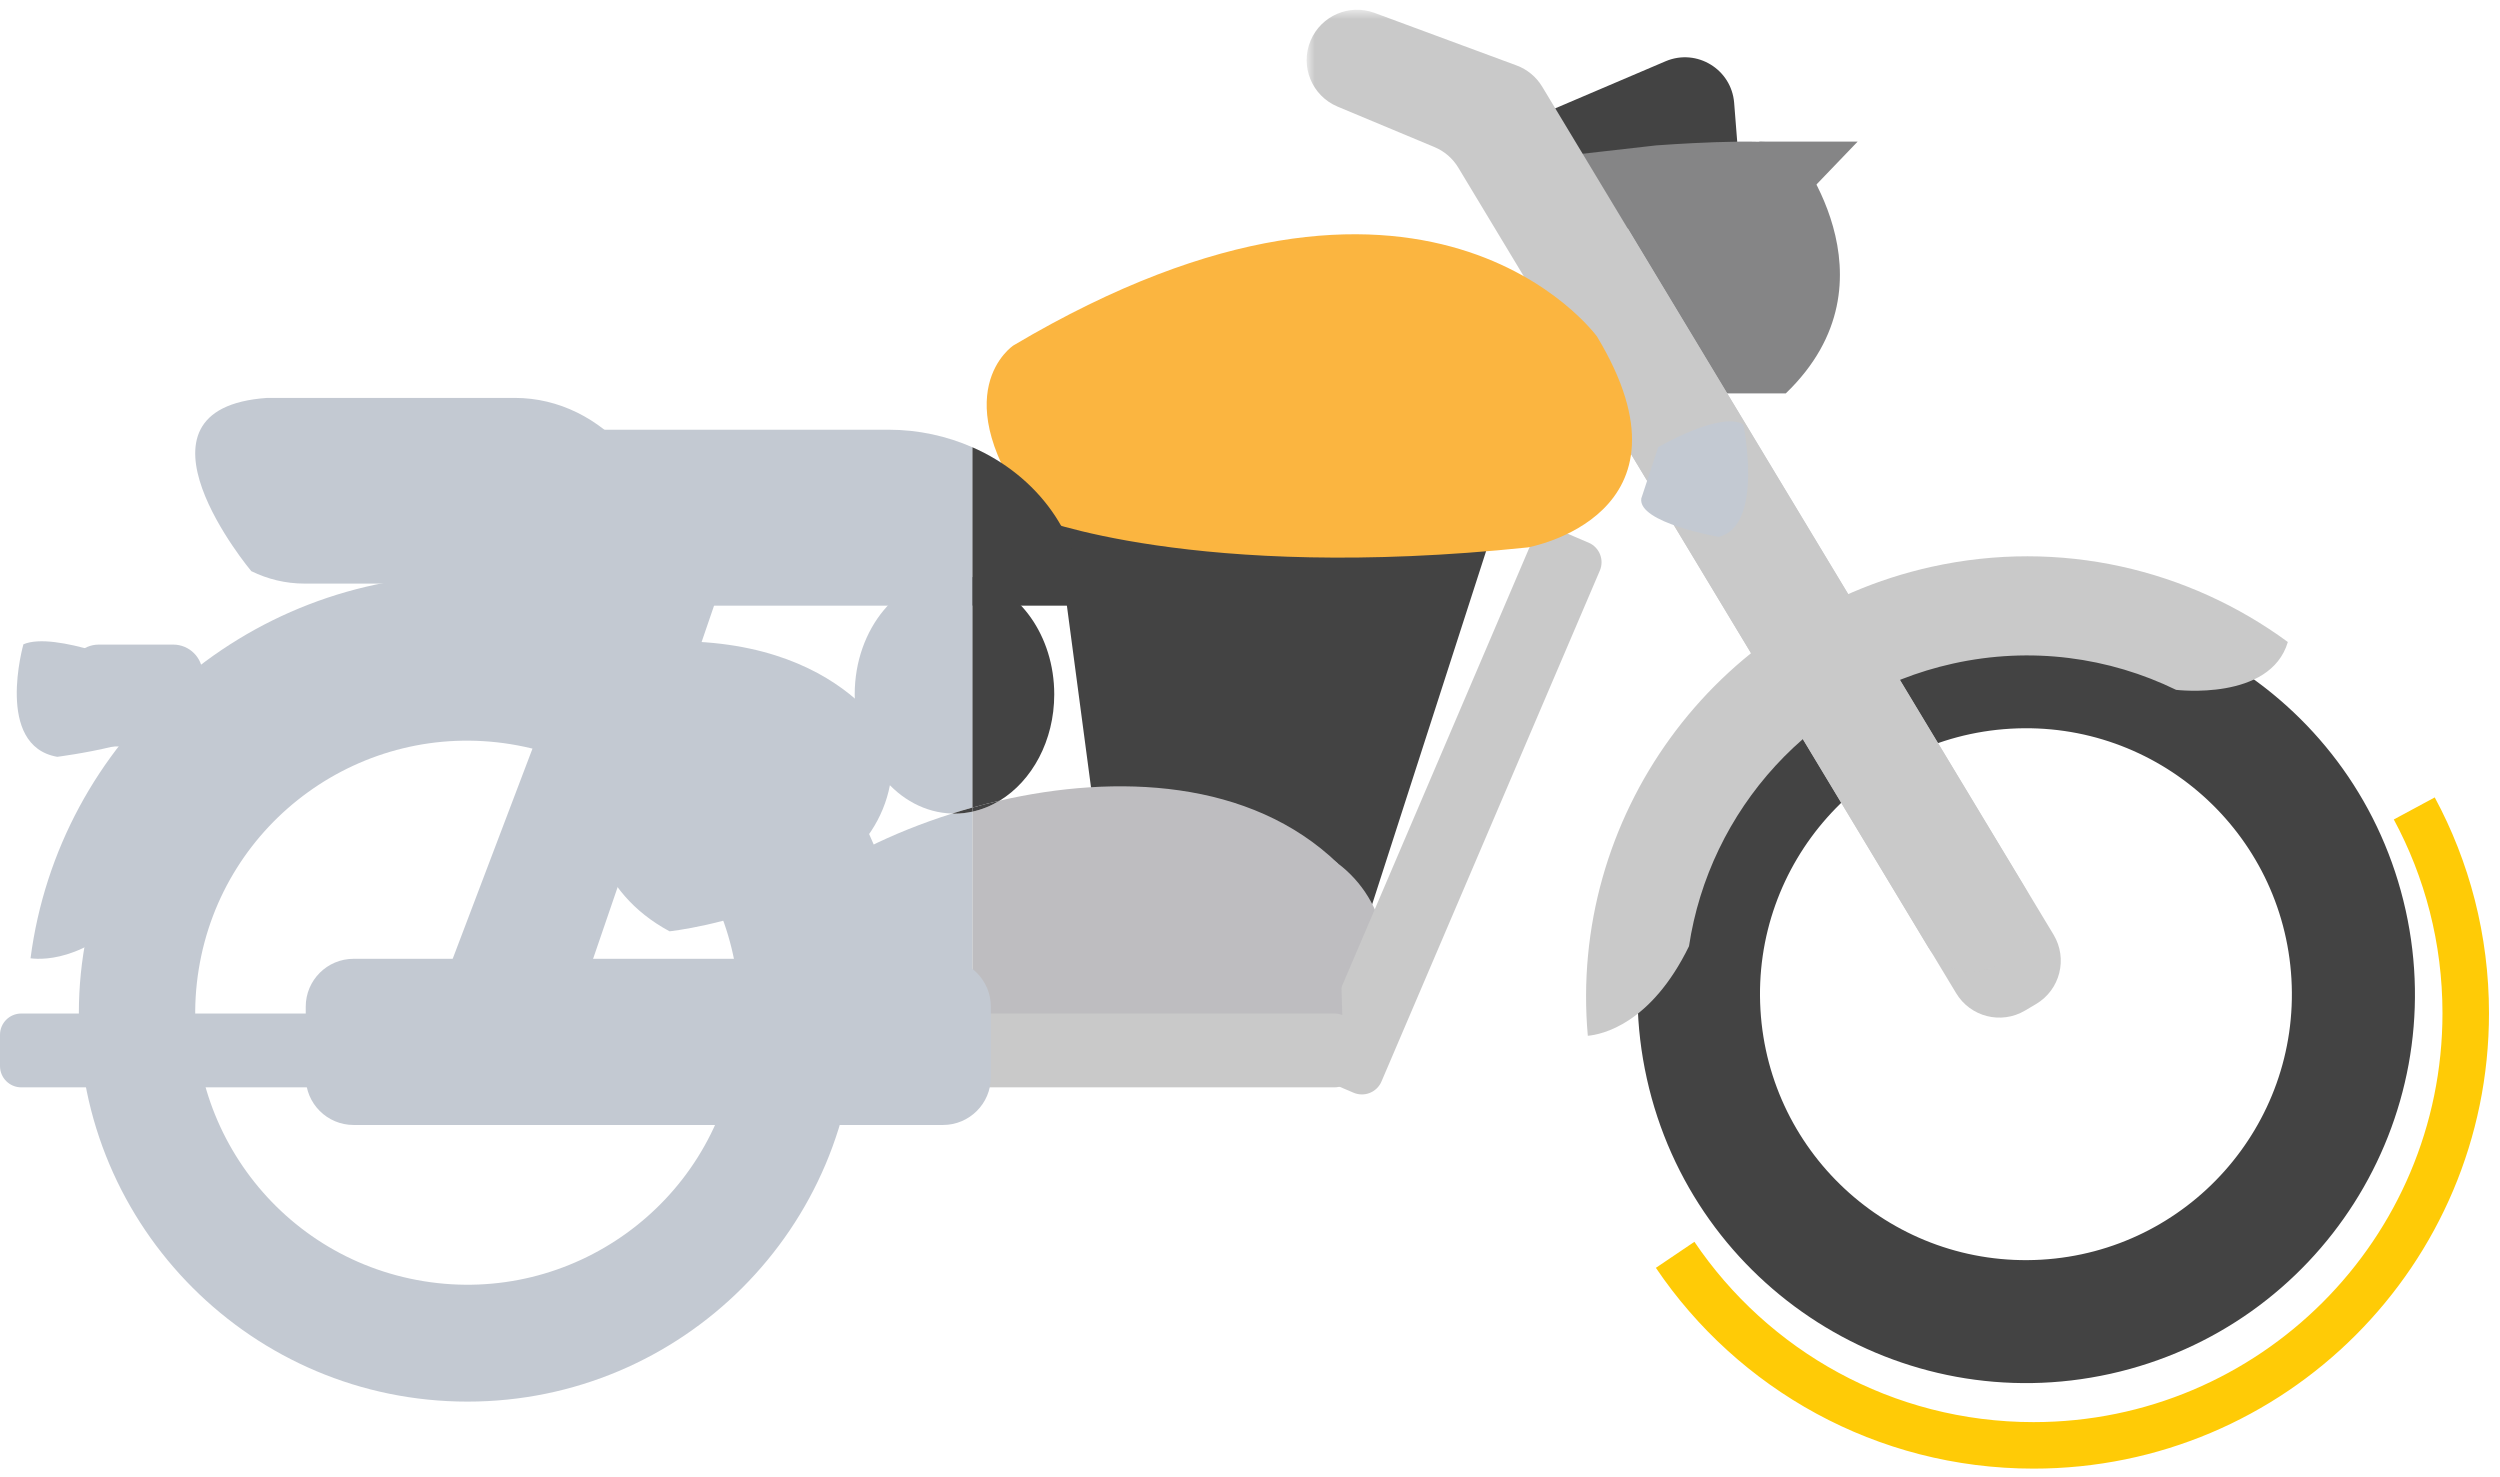 <svg xmlns="http://www.w3.org/2000/svg" xmlns:xlink="http://www.w3.org/1999/xlink" width="215" height="127" viewBox="0 0 215 127">
    <defs>
        <path id="85m9kn3xqa" d="M0.794 0.698L63.254 0.698 63.254 83.429 0.794 83.429z"/>
    </defs>
    <g fill="none" fill-rule="evenodd">
        <g>
            <g>
                <path stroke="#FFCB06" stroke-width="4" d="M144.062 107.915c6.68 9.886 17.992 16.387 30.822 16.387 20.527 0 37.169-16.642 37.169-37.17 0-6.37-1.602-12.365-4.426-17.606" transform="translate(-139 -225) translate(139 225)"/>
                <path fill="#858586" d="M151.3 12.177L159.758 12.177 153.874 18.305z" transform="translate(-139 -225) translate(139 225)"/>
                <path fill="#434343" d="M132.727 9.753l10.54-4.496c2.666-1.113 5.643.705 5.87 3.587l.394 4.986c.099 1.243-.137 2.488-.682 3.61l-6.657 13.672-9.465-21.359z" transform="translate(-139 -225) translate(139 225)"/>
                <path fill="#858586" d="M142.428 12.504s9.683-.735 11.643 0c0 0 9.683 11.52-.49 21.326h-8.212l-13.726-20.1 10.785-1.226z" transform="translate(-139 -225) translate(139 225)"/>
                <path fill="#434343" d="M175.554 108.333c-12.61.731-23.425-8.899-24.156-21.51-.73-12.61 8.898-23.425 21.509-24.156 12.61-.73 23.425 8.9 24.156 21.51.732 12.61-8.9 23.425-21.51 24.156m31.33-30.064c-4.003-18.02-21.856-29.382-39.876-25.379-18.019 4.004-29.382 21.856-25.378 39.876 4.003 18.02 21.856 29.382 39.876 25.379 18.02-4.004 29.382-21.856 25.379-39.876" transform="translate(-139 -225) translate(139 225)"/>
                <path fill="#C3C9D2" d="M63.275 90.836c-2.068 12.752-14.082 21.415-26.834 19.347-12.754-2.067-21.416-14.081-19.348-26.834 2.067-12.753 14.08-21.415 26.834-19.348C56.68 66.07 65.342 78.083 63.275 90.836m-23.07-37.144c-18.459 0-33.423 14.964-33.423 33.423 0 18.46 14.964 33.423 33.423 33.423 18.459 0 33.423-14.964 33.423-33.423 0-18.459-14.964-33.423-33.423-33.423" transform="translate(-139 -225) translate(139 225)"/>
                <path fill="#434343" d="M90.665 43.893L128.936 43.893 117.862 78.217 94.912 75.89z" transform="translate(-139 -225) translate(139 225)"/>
                <path fill="#BEBDC0" d="M119.152 82.457c0 5.668-4.595 10.262-10.262 10.262-5.668 0-10.263-4.594-10.263-10.262 0-4.8 3.295-8.83 7.746-9.951.806-.203 1.648-.311 2.517-.311 5.667 0 10.262 4.595 10.262 10.262" transform="translate(-139 -225) translate(139 225)"/>
                <path fill="#C3C9D2" d="M12.79 76.783c4.244-11.001 14.917-18.806 27.415-18.806 16.223 0 29.375 13.15 29.375 29.375 0 .187-.004.374-.007.56l2.162-.817 6.306 2.415c.04-.715.063-1.434.063-2.158 0-20.932-16.968-37.9-37.899-37.9-19.257 0-35.158 14.363-37.579 32.962 1.182.152 5.495.228 10.164-5.631" transform="translate(-139 -225) translate(139 225)"/>
                <path fill="#C3C9D2" d="M38.125 84.581L54.3 41.975 63.58 45.749 50.278 84.581z" transform="translate(-139 -225) translate(139 225)"/>
                <path fill="#C9C9C9" d="M187.147 59.327s8.094.994 9.607-4.114c-8.504-6.247-19.556-8.93-30.666-6.462-18.799 4.177-31.207 21.646-29.536 40.327 1.187-.108 5.414-.97 8.701-7.701 1.757-11.66 10.484-21.595 22.684-24.305 6.739-1.498 13.451-.548 19.21 2.256v-.001z" transform="translate(-139 -225) translate(139 225)"/>
                <path fill="#C9C9C9" d="M176.606 80.382l-36.61-60.735c-1.201.555-2.413 1.097-3.618 1.65-.98.451-1.954.916-2.908 1.42-.366.193-.724.396-1.083.6-.167.108-.334.218-.5.331-.21.145-.417.293-.622.445l36.966 61.326c1.228 2.038 3.87 2.704 5.918 1.492l.952-.563c2.072-1.226 2.746-3.904 1.505-5.966" transform="translate(-139 -225) translate(139 225)"/>
                <g transform="translate(-139 -225) translate(139 225) translate(111.577 .14)">
                    <mask id="nzbuwpkf7b" fill="#fff">
                        <use xlink:href="#85m9kn3xqa"/>
                    </mask>
                    <path fill="#C9C9C9" d="M54.256 81.332L13.835 14.274c-.476-.79-1.191-1.407-2.04-1.762L3.458 9.03C1.24 8.103.2 5.548 1.141 3.336 2.047 1.207 4.463.166 6.631.968l12.212 4.518c.923.341 1.7.986 2.208 1.827l41.58 68.982c1.243 2.061.566 4.74-1.505 5.965l-.951.564c-2.049 1.212-4.69.546-5.919-1.492z" mask="url(#nzbuwpkf7b)"/>
                </g>
                <path fill="#C3C9D2" d="M39.31 93.512H1.83C.819 93.512 0 92.693 0 91.683v-2.692c0-1.01.818-1.828 1.828-1.828H39.31c1.01 0 1.83.819 1.83 1.828v2.692c0 1.01-.82 1.83-1.83 1.83" transform="translate(-139 -225) translate(139 225)"/>
                <path fill="#C9C9C9" d="M137.586 49.071l-18.78 43.94c-.396.929-1.472 1.36-2.4.963l-2.475-1.058c-.929-.397-1.36-1.471-.963-2.4l18.78-43.94c.397-.928 1.471-1.36 2.4-.963l2.476 1.058c.928.397 1.36 1.472.962 2.4" transform="translate(-139 -225) translate(139 225)"/>
                <path fill="#C3C9D2" d="M52.901 55.513s-7.994 17.751 4.68 24.58c0 0 20.589-2.204 19.085-16.252 0 0-5.14-10.786-23.765-8.328" transform="translate(-139 -225) translate(139 225)"/>
                <path fill="#C3C9D2" d="M82.085 69.977c-.066 0-.13-.01-.196-.012-10.6 3.339-18.307 9.4-15.343 12.492 2.83 2.953 9.745 5.15 17.086 6.73V69.801c-.503.11-1.019.175-1.547.175" transform="translate(-139 -225) translate(139 225)"/>
                <path fill="#BEBDC0" d="M115.454 87.91l-.397-13.655c-7.536-7.254-19.078-7.697-29.086-5.4-.726.443-1.51.766-2.34.947v19.385c11.291 2.43 23.591 3.396 23.591 3.396l8.232-4.672z" transform="translate(-139 -225) translate(139 225)"/>
                <path fill="#C3C9D2" d="M83.632 49.627c-.504-.11-1.019-.175-1.547-.175-4.739 0-8.58 4.595-8.58 10.263 0 5.589 3.737 10.124 8.383 10.25.573-.18 1.155-.353 1.744-.516V49.627z" transform="translate(-139 -225) translate(139 225)"/>
                <path fill="#434343" d="M85.971 68.855c2.783-1.696 4.694-5.148 4.694-9.14 0-5.035-3.034-9.216-7.033-10.087v19.821c.768-.214 1.55-.413 2.34-.594M83.632 69.802v-.353c-.59.163-1.17.335-1.744.516.067.002.13.011.197.011.528 0 1.043-.065 1.547-.174" transform="translate(-139 -225) translate(139 225)"/>
                <path fill="#434343" d="M83.632 69.802c.828-.18 1.613-.504 2.34-.947-.79.182-1.572.38-2.34.594v.353z" transform="translate(-139 -225) translate(139 225)"/>
                <path fill="#C3C9D2" d="M142.607 38.455s5.342-3.125 7.316-1.958c0 0 1.816 8.732-2.124 9.676 0 0-6.977-1.215-6.647-3.31l1.455-4.408zM12.038 57.368s-7.32-3.125-10.024-1.958c0 0-2.488 8.733 2.91 9.676 0 0 9.56-1.214 9.108-3.31l-1.994-4.408z" transform="translate(-139 -225) translate(139 225)"/>
                <path fill="#FBB540" d="M88.952 44.48s13.815 5.583 42.441 2.597c0 0 15.266-2.695 5.947-18.139 0 0-14.69-20.286-50.186.77 0 0-6.22 4.095 1.798 14.772" transform="translate(-139 -225) translate(139 225)"/>
                <path fill="#C3C9D2" d="M44.27 34.22H22.97c-13.065.911-1.36 14.899-1.36 14.899 1.407.689 2.953 1.07 4.576 1.07h31.838c0-8.82-6.156-15.969-13.753-15.969M14.899 64.196H8.495c-1.392 0-2.522-1.129-2.522-2.522v-3.716c0-1.393 1.13-2.523 2.522-2.523H14.9c1.393 0 2.523 1.13 2.523 2.523v3.716c0 1.393-1.13 2.522-2.523 2.522" transform="translate(-139 -225) translate(139 225)"/>
                <path fill="#C9C9C9" d="M114.754 93.512H77.27c-1.009 0-1.828-.819-1.828-1.829v-2.692c0-1.01.82-1.828 1.828-1.828h37.483c1.01 0 1.829.819 1.829 1.828v2.692c0 1.01-.82 1.83-1.83 1.83" transform="translate(-139 -225) translate(139 225)"/>
                <path fill="#C3C9D2" d="M81.098 96.748h-50.69c-2.273 0-4.115-1.843-4.115-4.116v-6.059c0-2.273 1.842-4.116 4.116-4.116h50.69c2.272 0 4.114 1.843 4.114 4.116v6.059c0 2.273-1.842 4.116-4.115 4.116M76.404 36.955h-36.22v2.156c0 7.167 6.4 12.976 14.296 12.976h29.15v-13.62c-2.187-.96-4.633-1.512-7.226-1.512" transform="translate(-139 -225) translate(139 225)"/>
                <path fill="#434343" d="M83.63 38.466v13.62h9.447c0-6.002-3.862-11.174-9.446-13.62" transform="translate(-139 -225) translate(139 225)"/>
            </g>
        </g>
    </g>
</svg>
